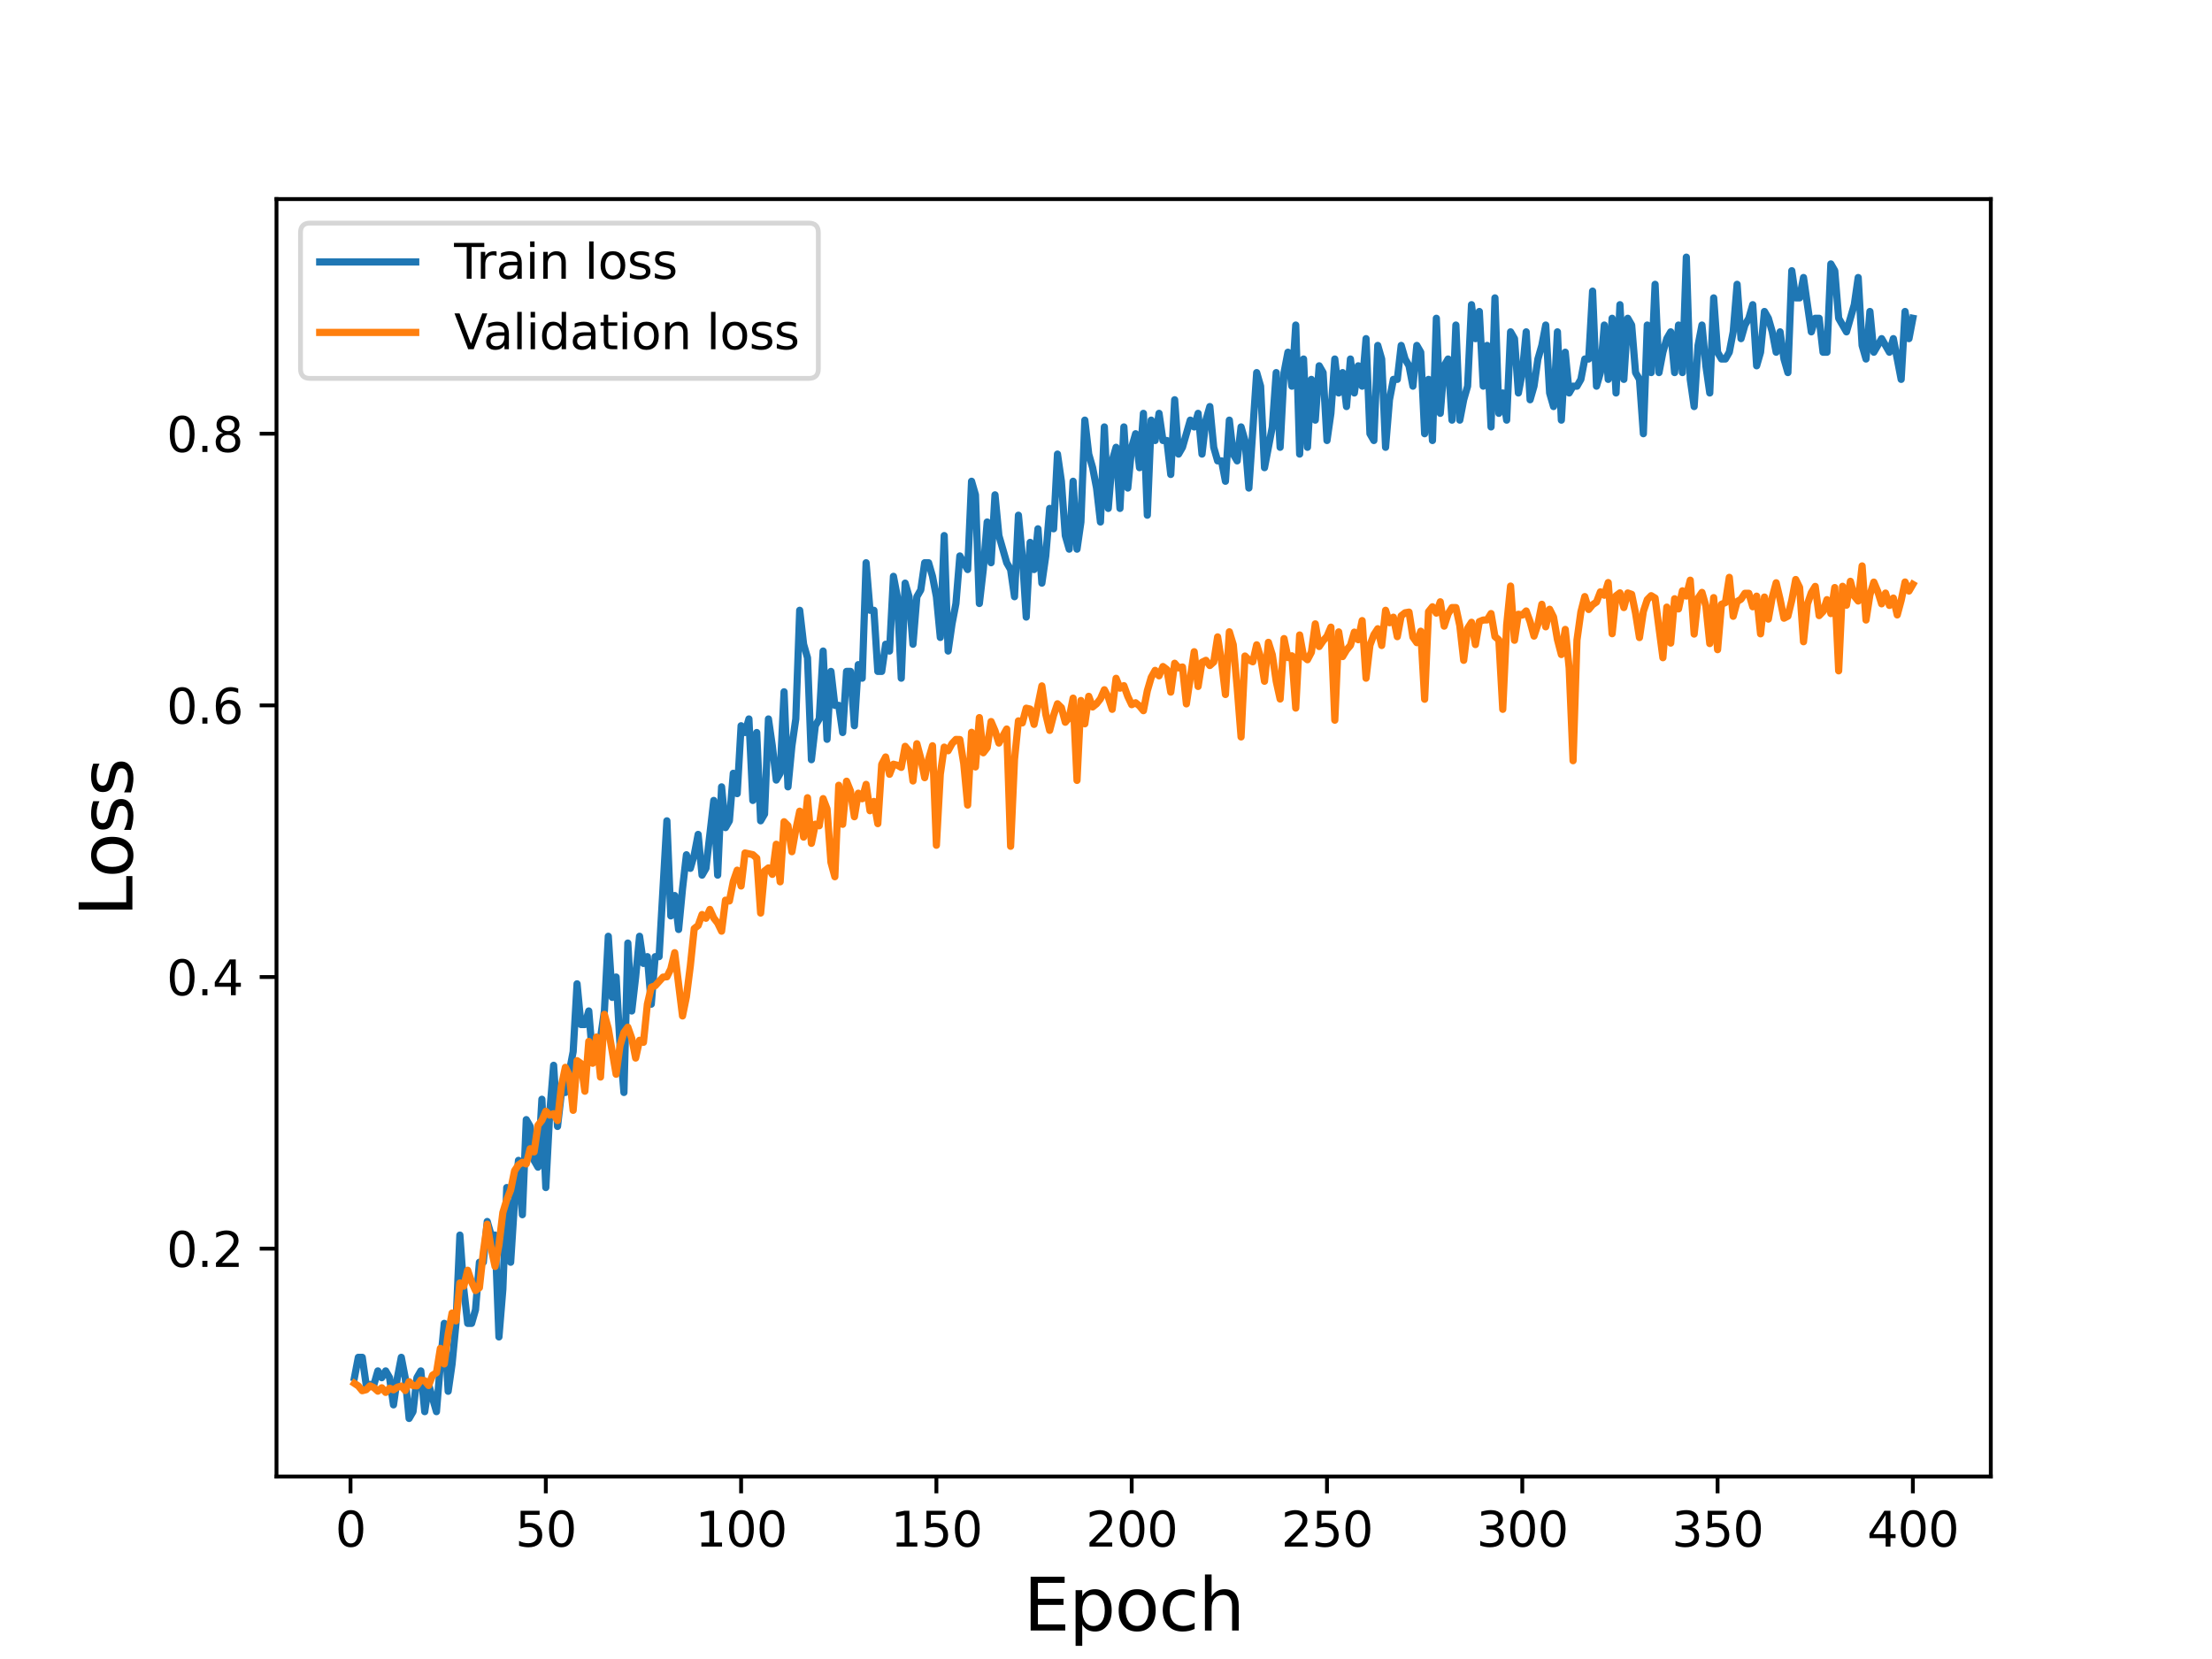 <?xml version="1.0" encoding="utf-8" standalone="no"?>
<!DOCTYPE svg PUBLIC "-//W3C//DTD SVG 1.1//EN"
  "http://www.w3.org/Graphics/SVG/1.1/DTD/svg11.dtd">
<svg height="345.6pt" version="1.1" viewBox="0 0 460.8 345.6" width="460.8pt" xmlns="http://www.w3.org/2000/svg" xmlns:xlink="http://www.w3.org/1999/xlink">
 <defs>
  <style type="text/css">*{stroke-linecap:butt;stroke-linejoin:round;}</style>
 </defs>
 <g id="figure_1">
  <g id="patch_1">
   <path d="M 0 345.6 
L 460.8 345.6 
L 460.8 0 
L 0 0 
z
" style="fill:#ffffff;"/>
  </g>
  <g id="axes_1">
   <g id="patch_2">
    <path d="M 57.6 307.584 
L 414.72 307.584 
L 414.72 41.472 
L 57.6 41.472 
z
" style="fill:#ffffff;"/>
   </g>
   <g id="matplotlib.axis_1">
    <g id="xtick_1">
     <g id="line2d_1">
      <defs>
       <path d="M 0 0 
L 0 3.5 
" id="m1cab7c8d1a" style="stroke:#000000;stroke-width:0.8;"/>
      </defs>
      <g>
       <use style="stroke:#000000;stroke-width:0.8;" x="73.019" xlink:href="#m1cab7c8d1a" y="307.584"/>
      </g>
     </g>
     <g id="text_1">
      <!-- 0 -->
      <g transform="translate(69.838 322.182)scale(0.1 -0.1)">
       <defs>
        <path d="M 2034 4250 
Q 1547 4250 1301 3770 
Q 1056 3291 1056 2328 
Q 1056 1369 1301 889 
Q 1547 409 2034 409 
Q 2525 409 2770 889 
Q 3016 1369 3016 2328 
Q 3016 3291 2770 3770 
Q 2525 4250 2034 4250 
z
M 2034 4750 
Q 2819 4750 3233 4129 
Q 3647 3509 3647 2328 
Q 3647 1150 3233 529 
Q 2819 -91 2034 -91 
Q 1250 -91 836 529 
Q 422 1150 422 2328 
Q 422 3509 836 4129 
Q 1250 4750 2034 4750 
z
" id="DejaVuSans-30" transform="scale(0.016)"/>
       </defs>
       <use xlink:href="#DejaVuSans-30"/>
      </g>
     </g>
    </g>
    <g id="xtick_2">
     <g id="line2d_2">
      <g>
       <use style="stroke:#000000;stroke-width:0.8;" x="113.703" xlink:href="#m1cab7c8d1a" y="307.584"/>
      </g>
     </g>
     <g id="text_2">
      <!-- 50 -->
      <g transform="translate(107.34 322.182)scale(0.1 -0.1)">
       <defs>
        <path d="M 691 4666 
L 3169 4666 
L 3169 4134 
L 1269 4134 
L 1269 2991 
Q 1406 3038 1543 3061 
Q 1681 3084 1819 3084 
Q 2600 3084 3056 2656 
Q 3513 2228 3513 1497 
Q 3513 744 3044 326 
Q 2575 -91 1722 -91 
Q 1428 -91 1123 -41 
Q 819 9 494 109 
L 494 744 
Q 775 591 1075 516 
Q 1375 441 1709 441 
Q 2250 441 2565 725 
Q 2881 1009 2881 1497 
Q 2881 1984 2565 2268 
Q 2250 2553 1709 2553 
Q 1456 2553 1204 2497 
Q 953 2441 691 2322 
L 691 4666 
z
" id="DejaVuSans-35" transform="scale(0.016)"/>
       </defs>
       <use xlink:href="#DejaVuSans-35"/>
       <use x="63.623" xlink:href="#DejaVuSans-30"/>
      </g>
     </g>
    </g>
    <g id="xtick_3">
     <g id="line2d_3">
      <g>
       <use style="stroke:#000000;stroke-width:0.8;" x="154.386" xlink:href="#m1cab7c8d1a" y="307.584"/>
      </g>
     </g>
     <g id="text_3">
      <!-- 100 -->
      <g transform="translate(144.842 322.182)scale(0.1 -0.1)">
       <defs>
        <path d="M 794 531 
L 1825 531 
L 1825 4091 
L 703 3866 
L 703 4441 
L 1819 4666 
L 2450 4666 
L 2450 531 
L 3481 531 
L 3481 0 
L 794 0 
L 794 531 
z
" id="DejaVuSans-31" transform="scale(0.016)"/>
       </defs>
       <use xlink:href="#DejaVuSans-31"/>
       <use x="63.623" xlink:href="#DejaVuSans-30"/>
       <use x="127.246" xlink:href="#DejaVuSans-30"/>
      </g>
     </g>
    </g>
    <g id="xtick_4">
     <g id="line2d_4">
      <g>
       <use style="stroke:#000000;stroke-width:0.8;" x="195.07" xlink:href="#m1cab7c8d1a" y="307.584"/>
      </g>
     </g>
     <g id="text_4">
      <!-- 150 -->
      <g transform="translate(185.526 322.182)scale(0.1 -0.1)">
       <use xlink:href="#DejaVuSans-31"/>
       <use x="63.623" xlink:href="#DejaVuSans-35"/>
       <use x="127.246" xlink:href="#DejaVuSans-30"/>
      </g>
     </g>
    </g>
    <g id="xtick_5">
     <g id="line2d_5">
      <g>
       <use style="stroke:#000000;stroke-width:0.8;" x="235.753" xlink:href="#m1cab7c8d1a" y="307.584"/>
      </g>
     </g>
     <g id="text_5">
      <!-- 200 -->
      <g transform="translate(226.209 322.182)scale(0.1 -0.1)">
       <defs>
        <path d="M 1228 531 
L 3431 531 
L 3431 0 
L 469 0 
L 469 531 
Q 828 903 1448 1529 
Q 2069 2156 2228 2338 
Q 2531 2678 2651 2914 
Q 2772 3150 2772 3378 
Q 2772 3750 2511 3984 
Q 2250 4219 1831 4219 
Q 1534 4219 1204 4116 
Q 875 4013 500 3803 
L 500 4441 
Q 881 4594 1212 4672 
Q 1544 4750 1819 4750 
Q 2544 4750 2975 4387 
Q 3406 4025 3406 3419 
Q 3406 3131 3298 2873 
Q 3191 2616 2906 2266 
Q 2828 2175 2409 1742 
Q 1991 1309 1228 531 
z
" id="DejaVuSans-32" transform="scale(0.016)"/>
       </defs>
       <use xlink:href="#DejaVuSans-32"/>
       <use x="63.623" xlink:href="#DejaVuSans-30"/>
       <use x="127.246" xlink:href="#DejaVuSans-30"/>
      </g>
     </g>
    </g>
    <g id="xtick_6">
     <g id="line2d_6">
      <g>
       <use style="stroke:#000000;stroke-width:0.8;" x="276.437" xlink:href="#m1cab7c8d1a" y="307.584"/>
      </g>
     </g>
     <g id="text_6">
      <!-- 250 -->
      <g transform="translate(266.893 322.182)scale(0.1 -0.1)">
       <use xlink:href="#DejaVuSans-32"/>
       <use x="63.623" xlink:href="#DejaVuSans-35"/>
       <use x="127.246" xlink:href="#DejaVuSans-30"/>
      </g>
     </g>
    </g>
    <g id="xtick_7">
     <g id="line2d_7">
      <g>
       <use style="stroke:#000000;stroke-width:0.8;" x="317.12" xlink:href="#m1cab7c8d1a" y="307.584"/>
      </g>
     </g>
     <g id="text_7">
      <!-- 300 -->
      <g transform="translate(307.576 322.182)scale(0.1 -0.1)">
       <defs>
        <path d="M 2597 2516 
Q 3050 2419 3304 2112 
Q 3559 1806 3559 1356 
Q 3559 666 3084 287 
Q 2609 -91 1734 -91 
Q 1441 -91 1130 -33 
Q 819 25 488 141 
L 488 750 
Q 750 597 1062 519 
Q 1375 441 1716 441 
Q 2309 441 2620 675 
Q 2931 909 2931 1356 
Q 2931 1769 2642 2001 
Q 2353 2234 1838 2234 
L 1294 2234 
L 1294 2753 
L 1863 2753 
Q 2328 2753 2575 2939 
Q 2822 3125 2822 3475 
Q 2822 3834 2567 4026 
Q 2313 4219 1838 4219 
Q 1578 4219 1281 4162 
Q 984 4106 628 3988 
L 628 4550 
Q 988 4650 1302 4700 
Q 1616 4750 1894 4750 
Q 2613 4750 3031 4423 
Q 3450 4097 3450 3541 
Q 3450 3153 3228 2886 
Q 3006 2619 2597 2516 
z
" id="DejaVuSans-33" transform="scale(0.016)"/>
       </defs>
       <use xlink:href="#DejaVuSans-33"/>
       <use x="63.623" xlink:href="#DejaVuSans-30"/>
       <use x="127.246" xlink:href="#DejaVuSans-30"/>
      </g>
     </g>
    </g>
    <g id="xtick_8">
     <g id="line2d_8">
      <g>
       <use style="stroke:#000000;stroke-width:0.8;" x="357.804" xlink:href="#m1cab7c8d1a" y="307.584"/>
      </g>
     </g>
     <g id="text_8">
      <!-- 350 -->
      <g transform="translate(348.26 322.182)scale(0.1 -0.1)">
       <use xlink:href="#DejaVuSans-33"/>
       <use x="63.623" xlink:href="#DejaVuSans-35"/>
       <use x="127.246" xlink:href="#DejaVuSans-30"/>
      </g>
     </g>
    </g>
    <g id="xtick_9">
     <g id="line2d_9">
      <g>
       <use style="stroke:#000000;stroke-width:0.8;" x="398.487" xlink:href="#m1cab7c8d1a" y="307.584"/>
      </g>
     </g>
     <g id="text_9">
      <!-- 400 -->
      <g transform="translate(388.944 322.182)scale(0.1 -0.1)">
       <defs>
        <path d="M 2419 4116 
L 825 1625 
L 2419 1625 
L 2419 4116 
z
M 2253 4666 
L 3047 4666 
L 3047 1625 
L 3713 1625 
L 3713 1100 
L 3047 1100 
L 3047 0 
L 2419 0 
L 2419 1100 
L 313 1100 
L 313 1709 
L 2253 4666 
z
" id="DejaVuSans-34" transform="scale(0.016)"/>
       </defs>
       <use xlink:href="#DejaVuSans-34"/>
       <use x="63.623" xlink:href="#DejaVuSans-30"/>
       <use x="127.246" xlink:href="#DejaVuSans-30"/>
      </g>
     </g>
    </g>
    <g id="text_10">
     <!-- Epoch -->
     <g transform="translate(213.194 339.66)scale(0.15 -0.15)">
      <defs>
       <path d="M 628 4666 
L 3578 4666 
L 3578 4134 
L 1259 4134 
L 1259 2753 
L 3481 2753 
L 3481 2222 
L 1259 2222 
L 1259 531 
L 3634 531 
L 3634 0 
L 628 0 
L 628 4666 
z
" id="DejaVuSans-45" transform="scale(0.016)"/>
       <path d="M 1159 525 
L 1159 -1331 
L 581 -1331 
L 581 3500 
L 1159 3500 
L 1159 2969 
Q 1341 3281 1617 3432 
Q 1894 3584 2278 3584 
Q 2916 3584 3314 3078 
Q 3713 2572 3713 1747 
Q 3713 922 3314 415 
Q 2916 -91 2278 -91 
Q 1894 -91 1617 61 
Q 1341 213 1159 525 
z
M 3116 1747 
Q 3116 2381 2855 2742 
Q 2594 3103 2138 3103 
Q 1681 3103 1420 2742 
Q 1159 2381 1159 1747 
Q 1159 1113 1420 752 
Q 1681 391 2138 391 
Q 2594 391 2855 752 
Q 3116 1113 3116 1747 
z
" id="DejaVuSans-70" transform="scale(0.016)"/>
       <path d="M 1959 3097 
Q 1497 3097 1228 2736 
Q 959 2375 959 1747 
Q 959 1119 1226 758 
Q 1494 397 1959 397 
Q 2419 397 2687 759 
Q 2956 1122 2956 1747 
Q 2956 2369 2687 2733 
Q 2419 3097 1959 3097 
z
M 1959 3584 
Q 2709 3584 3137 3096 
Q 3566 2609 3566 1747 
Q 3566 888 3137 398 
Q 2709 -91 1959 -91 
Q 1206 -91 779 398 
Q 353 888 353 1747 
Q 353 2609 779 3096 
Q 1206 3584 1959 3584 
z
" id="DejaVuSans-6f" transform="scale(0.016)"/>
       <path d="M 3122 3366 
L 3122 2828 
Q 2878 2963 2633 3030 
Q 2388 3097 2138 3097 
Q 1578 3097 1268 2742 
Q 959 2388 959 1747 
Q 959 1106 1268 751 
Q 1578 397 2138 397 
Q 2388 397 2633 464 
Q 2878 531 3122 666 
L 3122 134 
Q 2881 22 2623 -34 
Q 2366 -91 2075 -91 
Q 1284 -91 818 406 
Q 353 903 353 1747 
Q 353 2603 823 3093 
Q 1294 3584 2113 3584 
Q 2378 3584 2631 3529 
Q 2884 3475 3122 3366 
z
" id="DejaVuSans-63" transform="scale(0.016)"/>
       <path d="M 3513 2113 
L 3513 0 
L 2938 0 
L 2938 2094 
Q 2938 2591 2744 2837 
Q 2550 3084 2163 3084 
Q 1697 3084 1428 2787 
Q 1159 2491 1159 1978 
L 1159 0 
L 581 0 
L 581 4863 
L 1159 4863 
L 1159 2956 
Q 1366 3272 1645 3428 
Q 1925 3584 2291 3584 
Q 2894 3584 3203 3211 
Q 3513 2838 3513 2113 
z
" id="DejaVuSans-68" transform="scale(0.016)"/>
      </defs>
      <use xlink:href="#DejaVuSans-45"/>
      <use x="63.184" xlink:href="#DejaVuSans-70"/>
      <use x="126.66" xlink:href="#DejaVuSans-6f"/>
      <use x="187.842" xlink:href="#DejaVuSans-63"/>
      <use x="242.822" xlink:href="#DejaVuSans-68"/>
     </g>
    </g>
   </g>
   <g id="matplotlib.axis_2">
    <g id="ytick_1">
     <g id="line2d_10">
      <defs>
       <path d="M 0 0 
L -3.5 0 
" id="m135b8262a8" style="stroke:#000000;stroke-width:0.8;"/>
      </defs>
      <g>
       <use style="stroke:#000000;stroke-width:0.8;" x="57.6" xlink:href="#m135b8262a8" y="260.12"/>
      </g>
     </g>
     <g id="text_11">
      <!-- 0.2 -->
      <g transform="translate(34.697 263.919)scale(0.1 -0.1)">
       <defs>
        <path d="M 684 794 
L 1344 794 
L 1344 0 
L 684 0 
L 684 794 
z
" id="DejaVuSans-2e" transform="scale(0.016)"/>
       </defs>
       <use xlink:href="#DejaVuSans-30"/>
       <use x="63.623" xlink:href="#DejaVuSans-2e"/>
       <use x="95.41" xlink:href="#DejaVuSans-32"/>
      </g>
     </g>
    </g>
    <g id="ytick_2">
     <g id="line2d_11">
      <g>
       <use style="stroke:#000000;stroke-width:0.8;" x="57.6" xlink:href="#m135b8262a8" y="203.53"/>
      </g>
     </g>
     <g id="text_12">
      <!-- 0.4 -->
      <g transform="translate(34.697 207.329)scale(0.1 -0.1)">
       <use xlink:href="#DejaVuSans-30"/>
       <use x="63.623" xlink:href="#DejaVuSans-2e"/>
       <use x="95.41" xlink:href="#DejaVuSans-34"/>
      </g>
     </g>
    </g>
    <g id="ytick_3">
     <g id="line2d_12">
      <g>
       <use style="stroke:#000000;stroke-width:0.8;" x="57.6" xlink:href="#m135b8262a8" y="146.941"/>
      </g>
     </g>
     <g id="text_13">
      <!-- 0.6 -->
      <g transform="translate(34.697 150.74)scale(0.1 -0.1)">
       <defs>
        <path d="M 2113 2584 
Q 1688 2584 1439 2293 
Q 1191 2003 1191 1497 
Q 1191 994 1439 701 
Q 1688 409 2113 409 
Q 2538 409 2786 701 
Q 3034 994 3034 1497 
Q 3034 2003 2786 2293 
Q 2538 2584 2113 2584 
z
M 3366 4563 
L 3366 3988 
Q 3128 4100 2886 4159 
Q 2644 4219 2406 4219 
Q 1781 4219 1451 3797 
Q 1122 3375 1075 2522 
Q 1259 2794 1537 2939 
Q 1816 3084 2150 3084 
Q 2853 3084 3261 2657 
Q 3669 2231 3669 1497 
Q 3669 778 3244 343 
Q 2819 -91 2113 -91 
Q 1303 -91 875 529 
Q 447 1150 447 2328 
Q 447 3434 972 4092 
Q 1497 4750 2381 4750 
Q 2619 4750 2861 4703 
Q 3103 4656 3366 4563 
z
" id="DejaVuSans-36" transform="scale(0.016)"/>
       </defs>
       <use xlink:href="#DejaVuSans-30"/>
       <use x="63.623" xlink:href="#DejaVuSans-2e"/>
       <use x="95.41" xlink:href="#DejaVuSans-36"/>
      </g>
     </g>
    </g>
    <g id="ytick_4">
     <g id="line2d_13">
      <g>
       <use style="stroke:#000000;stroke-width:0.8;" x="57.6" xlink:href="#m135b8262a8" y="90.351"/>
      </g>
     </g>
     <g id="text_14">
      <!-- 0.8 -->
      <g transform="translate(34.697 94.15)scale(0.1 -0.1)">
       <defs>
        <path d="M 2034 2216 
Q 1584 2216 1326 1975 
Q 1069 1734 1069 1313 
Q 1069 891 1326 650 
Q 1584 409 2034 409 
Q 2484 409 2743 651 
Q 3003 894 3003 1313 
Q 3003 1734 2745 1975 
Q 2488 2216 2034 2216 
z
M 1403 2484 
Q 997 2584 770 2862 
Q 544 3141 544 3541 
Q 544 4100 942 4425 
Q 1341 4750 2034 4750 
Q 2731 4750 3128 4425 
Q 3525 4100 3525 3541 
Q 3525 3141 3298 2862 
Q 3072 2584 2669 2484 
Q 3125 2378 3379 2068 
Q 3634 1759 3634 1313 
Q 3634 634 3220 271 
Q 2806 -91 2034 -91 
Q 1263 -91 848 271 
Q 434 634 434 1313 
Q 434 1759 690 2068 
Q 947 2378 1403 2484 
z
M 1172 3481 
Q 1172 3119 1398 2916 
Q 1625 2713 2034 2713 
Q 2441 2713 2670 2916 
Q 2900 3119 2900 3481 
Q 2900 3844 2670 4047 
Q 2441 4250 2034 4250 
Q 1625 4250 1398 4047 
Q 1172 3844 1172 3481 
z
" id="DejaVuSans-38" transform="scale(0.016)"/>
       </defs>
       <use xlink:href="#DejaVuSans-30"/>
       <use x="63.623" xlink:href="#DejaVuSans-2e"/>
       <use x="95.41" xlink:href="#DejaVuSans-38"/>
      </g>
     </g>
    </g>
    <g id="text_15">
     <!-- Loss -->
     <g transform="translate(27.577 190.979)rotate(-90)scale(0.15 -0.15)">
      <defs>
       <path d="M 628 4666 
L 1259 4666 
L 1259 531 
L 3531 531 
L 3531 0 
L 628 0 
L 628 4666 
z
" id="DejaVuSans-4c" transform="scale(0.016)"/>
       <path d="M 2834 3397 
L 2834 2853 
Q 2591 2978 2328 3040 
Q 2066 3103 1784 3103 
Q 1356 3103 1142 2972 
Q 928 2841 928 2578 
Q 928 2378 1081 2264 
Q 1234 2150 1697 2047 
L 1894 2003 
Q 2506 1872 2764 1633 
Q 3022 1394 3022 966 
Q 3022 478 2636 193 
Q 2250 -91 1575 -91 
Q 1294 -91 989 -36 
Q 684 19 347 128 
L 347 722 
Q 666 556 975 473 
Q 1284 391 1588 391 
Q 1994 391 2212 530 
Q 2431 669 2431 922 
Q 2431 1156 2273 1281 
Q 2116 1406 1581 1522 
L 1381 1569 
Q 847 1681 609 1914 
Q 372 2147 372 2553 
Q 372 3047 722 3315 
Q 1072 3584 1716 3584 
Q 2034 3584 2315 3537 
Q 2597 3491 2834 3397 
z
" id="DejaVuSans-73" transform="scale(0.016)"/>
      </defs>
      <use xlink:href="#DejaVuSans-4c"/>
      <use x="53.963" xlink:href="#DejaVuSans-6f"/>
      <use x="115.145" xlink:href="#DejaVuSans-73"/>
      <use x="167.244" xlink:href="#DejaVuSans-73"/>
     </g>
    </g>
   </g>
   <g id="line2d_14">
    <path clip-path="url(#p1624a0960a)" d="M 73.833 287 
L 74.646 282.755 
L 75.46 282.755 
L 76.274 288.414 
L 77.901 288.414 
L 78.715 285.585 
L 79.528 287 
L 80.342 285.585 
L 81.156 287 
L 81.969 292.659 
L 82.783 287 
L 83.597 282.755 
L 84.41 287 
L 85.224 295.488 
L 86.038 294.073 
L 86.851 287 
L 87.665 285.585 
L 88.479 294.073 
L 89.292 288.414 
L 90.92 294.073 
L 91.733 284.17 
L 92.547 275.682 
L 93.361 289.829 
L 94.174 284.17 
L 94.988 275.682 
L 95.802 257.29 
L 96.616 268.608 
L 97.429 275.682 
L 98.243 275.682 
L 99.057 272.852 
L 99.87 262.949 
L 100.684 262.949 
L 101.498 254.461 
L 102.311 257.29 
L 103.125 257.29 
L 103.939 278.511 
L 104.752 268.608 
L 105.566 247.387 
L 106.38 262.949 
L 107.193 250.216 
L 108.007 241.728 
L 108.821 253.046 
L 109.634 233.24 
L 110.448 234.654 
L 111.262 241.728 
L 112.075 243.143 
L 112.889 228.995 
L 113.703 247.387 
L 114.516 231.825 
L 115.33 221.922 
L 116.144 234.654 
L 116.957 227.581 
L 117.771 227.581 
L 119.398 219.092 
L 120.212 204.945 
L 121.026 213.433 
L 121.839 213.433 
L 122.653 210.604 
L 123.467 220.507 
L 124.28 217.677 
L 125.094 216.263 
L 125.908 210.604 
L 126.721 195.042 
L 127.535 207.774 
L 128.349 203.53 
L 129.162 217.677 
L 129.976 227.581 
L 130.79 196.456 
L 131.603 210.604 
L 132.417 203.53 
L 133.231 195.042 
L 134.044 200.701 
L 134.858 199.286 
L 135.672 209.189 
L 136.485 199.286 
L 137.299 199.286 
L 138.926 170.991 
L 139.74 190.797 
L 140.554 186.553 
L 141.367 193.627 
L 142.181 185.139 
L 142.995 178.065 
L 143.808 180.894 
L 144.622 178.065 
L 145.436 173.821 
L 146.249 182.309 
L 147.063 180.894 
L 148.69 166.747 
L 149.504 182.309 
L 150.318 163.917 
L 151.131 172.406 
L 151.945 170.991 
L 152.759 161.088 
L 153.572 165.332 
L 154.386 151.185 
L 155.2 152.6 
L 156.013 149.77 
L 156.827 166.747 
L 157.641 152.6 
L 158.454 170.991 
L 159.268 169.576 
L 160.082 149.77 
L 160.895 155.429 
L 161.709 162.503 
L 162.523 161.088 
L 163.336 144.111 
L 164.15 163.917 
L 164.964 155.429 
L 165.777 149.77 
L 166.591 127.134 
L 167.405 134.208 
L 168.219 137.037 
L 169.032 158.259 
L 169.846 151.185 
L 170.66 149.77 
L 171.473 135.623 
L 172.287 154.014 
L 173.101 139.867 
L 173.914 146.941 
L 174.728 146.941 
L 175.542 152.6 
L 176.355 139.867 
L 177.169 139.867 
L 177.983 151.185 
L 178.796 138.452 
L 179.61 141.282 
L 180.424 117.231 
L 181.237 127.134 
L 182.051 127.134 
L 182.865 139.867 
L 183.678 139.867 
L 184.492 134.208 
L 185.306 135.623 
L 186.119 120.061 
L 186.933 124.305 
L 187.747 141.282 
L 188.56 121.475 
L 189.374 124.305 
L 190.188 134.208 
L 191.001 124.305 
L 191.815 122.89 
L 192.629 117.231 
L 193.442 117.231 
L 194.256 120.061 
L 195.07 124.305 
L 195.883 132.793 
L 196.697 111.572 
L 197.511 135.623 
L 198.324 129.964 
L 199.138 125.72 
L 199.952 115.816 
L 201.579 118.646 
L 202.393 100.254 
L 203.206 103.084 
L 204.02 125.72 
L 204.834 118.646 
L 205.647 108.743 
L 206.461 117.231 
L 207.275 103.084 
L 208.088 111.572 
L 209.716 117.231 
L 210.529 118.646 
L 211.343 124.305 
L 212.157 107.328 
L 212.97 115.816 
L 213.784 128.549 
L 214.598 112.987 
L 215.411 118.646 
L 216.225 110.157 
L 217.039 121.475 
L 217.852 115.816 
L 218.666 105.913 
L 219.48 110.157 
L 220.293 94.595 
L 221.107 100.254 
L 221.921 111.572 
L 222.734 114.402 
L 223.548 100.254 
L 224.362 114.402 
L 225.175 108.743 
L 225.989 87.522 
L 226.803 94.595 
L 227.616 97.425 
L 228.43 101.669 
L 229.244 108.743 
L 230.057 88.936 
L 230.871 105.913 
L 231.685 96.01 
L 232.498 93.181 
L 233.312 105.913 
L 234.126 88.936 
L 234.939 101.669 
L 235.753 93.181 
L 236.567 90.351 
L 237.381 97.425 
L 238.194 86.107 
L 239.008 107.328 
L 239.822 87.522 
L 240.635 91.766 
L 241.449 86.107 
L 242.263 91.766 
L 243.076 91.766 
L 243.89 98.84 
L 244.704 83.277 
L 245.517 94.595 
L 246.331 93.181 
L 247.958 87.522 
L 248.772 88.936 
L 249.586 86.107 
L 250.399 94.595 
L 251.213 87.522 
L 252.027 84.692 
L 252.84 93.181 
L 253.654 96.01 
L 254.468 96.01 
L 255.281 100.254 
L 256.095 87.522 
L 256.909 94.595 
L 257.722 96.01 
L 258.536 88.936 
L 259.35 91.766 
L 260.163 101.669 
L 261.791 77.619 
L 262.604 80.448 
L 263.418 97.425 
L 265.045 88.936 
L 265.859 77.619 
L 266.673 93.181 
L 267.486 77.619 
L 268.3 73.374 
L 269.114 80.448 
L 269.927 67.715 
L 270.741 94.595 
L 271.555 74.789 
L 272.368 93.181 
L 273.182 79.033 
L 273.996 87.522 
L 274.809 76.204 
L 275.623 77.619 
L 276.437 91.766 
L 277.25 86.107 
L 278.064 74.789 
L 278.878 81.863 
L 279.691 77.619 
L 280.505 84.692 
L 281.319 74.789 
L 282.132 81.863 
L 282.946 76.204 
L 283.76 80.448 
L 284.573 70.545 
L 285.387 90.351 
L 286.201 91.766 
L 287.014 71.96 
L 287.828 74.789 
L 288.642 93.181 
L 289.455 83.277 
L 290.269 79.033 
L 291.083 79.033 
L 291.896 71.96 
L 292.71 74.789 
L 293.524 76.204 
L 294.337 80.448 
L 295.151 71.96 
L 295.965 73.374 
L 296.778 90.351 
L 297.592 79.033 
L 298.406 91.766 
L 299.219 66.301 
L 300.033 86.107 
L 300.847 76.204 
L 301.66 74.789 
L 302.474 87.522 
L 303.288 67.715 
L 304.101 87.522 
L 304.915 83.277 
L 305.729 80.448 
L 306.543 63.471 
L 307.356 70.545 
L 308.17 64.886 
L 308.984 80.448 
L 309.797 71.96 
L 310.611 88.936 
L 311.425 62.056 
L 312.238 86.107 
L 313.052 81.863 
L 313.866 87.522 
L 314.679 69.13 
L 315.493 70.545 
L 316.307 81.863 
L 317.12 77.619 
L 317.934 69.13 
L 318.748 83.277 
L 319.561 80.448 
L 320.375 74.789 
L 321.189 71.96 
L 322.002 67.715 
L 322.816 81.863 
L 323.63 84.692 
L 324.443 69.13 
L 325.257 87.522 
L 326.071 73.374 
L 326.884 81.863 
L 327.698 80.448 
L 328.512 80.448 
L 329.325 79.033 
L 330.139 74.789 
L 330.953 74.789 
L 331.766 60.642 
L 332.58 80.448 
L 333.394 77.619 
L 334.207 67.715 
L 335.021 79.033 
L 335.835 66.301 
L 336.648 81.863 
L 337.462 63.471 
L 338.276 79.033 
L 339.089 66.301 
L 339.903 67.715 
L 340.717 77.619 
L 341.53 79.033 
L 342.344 90.351 
L 343.158 67.715 
L 343.971 77.619 
L 344.785 59.227 
L 345.599 77.619 
L 346.412 73.374 
L 347.226 70.545 
L 348.04 69.13 
L 348.853 77.619 
L 349.667 67.715 
L 350.481 77.619 
L 351.294 53.568 
L 352.108 79.033 
L 352.922 84.692 
L 353.735 71.96 
L 354.549 67.715 
L 355.363 76.204 
L 356.176 81.863 
L 356.99 62.056 
L 357.804 73.374 
L 358.617 74.789 
L 359.431 74.789 
L 360.245 73.374 
L 361.058 69.13 
L 361.872 59.227 
L 362.686 70.545 
L 363.499 67.715 
L 364.313 66.301 
L 365.127 63.471 
L 365.94 76.204 
L 366.754 73.374 
L 367.568 64.886 
L 368.381 66.301 
L 369.195 69.13 
L 370.009 73.374 
L 370.822 69.13 
L 371.636 74.789 
L 372.45 77.619 
L 373.263 56.397 
L 374.077 62.056 
L 374.891 62.056 
L 375.704 57.812 
L 377.332 69.13 
L 378.146 66.301 
L 378.959 66.301 
L 379.773 73.374 
L 380.587 73.374 
L 381.4 54.983 
L 382.214 56.397 
L 383.028 66.301 
L 384.655 69.13 
L 386.282 63.471 
L 387.096 57.812 
L 387.91 71.96 
L 388.723 74.789 
L 389.537 64.886 
L 390.351 73.374 
L 391.978 70.545 
L 393.605 73.374 
L 394.419 70.545 
L 396.046 79.033 
L 396.86 64.886 
L 397.674 70.545 
L 398.487 66.301 
L 398.487 66.301 
" style="fill:none;stroke:#1f77b4;stroke-linecap:square;stroke-width:1.5;"/>
   </g>
   <g id="line2d_15">
    <path clip-path="url(#p1624a0960a)" d="M 73.833 288.179 
L 74.646 288.721 
L 75.46 289.711 
L 76.274 289.499 
L 77.087 288.697 
L 77.901 289.075 
L 78.715 289.805 
L 79.528 289.098 
L 80.342 290.065 
L 81.156 289.192 
L 81.969 289.523 
L 82.783 288.98 
L 83.597 288.744 
L 84.41 289.664 
L 85.224 287.825 
L 86.038 288.65 
L 86.851 288.697 
L 87.665 287.495 
L 88.479 287.636 
L 89.292 288.627 
L 90.106 286.481 
L 90.92 285.962 
L 91.733 280.893 
L 92.547 284.123 
L 93.361 277.922 
L 94.174 273.536 
L 94.988 275.163 
L 95.802 267.264 
L 96.616 267.924 
L 97.429 264.623 
L 98.243 267.052 
L 99.057 268.844 
L 99.87 268.254 
L 100.684 260.827 
L 101.498 255.027 
L 102.311 260.002 
L 103.125 263.821 
L 103.939 259.341 
L 104.752 252.598 
L 105.566 249.933 
L 106.38 247.906 
L 107.193 243.897 
L 108.007 242.671 
L 108.821 242.129 
L 109.634 242.459 
L 110.448 239.299 
L 111.262 239.96 
L 112.075 234.419 
L 112.889 233.381 
L 113.703 231.495 
L 114.516 232.296 
L 115.33 232.013 
L 116.144 233.428 
L 116.957 226.213 
L 117.771 222.346 
L 118.585 223.926 
L 119.398 231.306 
L 120.212 220.955 
L 121.026 221.544 
L 121.839 227.321 
L 122.653 216.947 
L 123.467 221.497 
L 124.28 216.027 
L 125.094 224.374 
L 125.908 211.311 
L 126.721 214.282 
L 128.349 223.784 
L 129.162 217.819 
L 129.976 215.084 
L 130.79 213.976 
L 131.603 216.286 
L 132.417 220.413 
L 133.231 216.711 
L 134.044 217.135 
L 134.858 209.189 
L 135.672 205.652 
L 136.485 205.346 
L 138.113 203.554 
L 138.926 203.483 
L 139.74 201.832 
L 140.554 198.461 
L 142.181 211.641 
L 142.995 207.633 
L 143.808 201.219 
L 144.622 193.438 
L 145.436 192.802 
L 146.249 190.515 
L 147.063 191.293 
L 147.877 189.453 
L 148.69 191.245 
L 149.504 192.283 
L 150.318 193.981 
L 151.131 187.52 
L 151.945 187.685 
L 152.759 183.606 
L 153.572 181.272 
L 154.386 184.573 
L 155.2 177.688 
L 156.827 178.041 
L 157.641 178.772 
L 158.454 190.208 
L 159.268 181.437 
L 160.082 180.8 
L 160.895 182.144 
L 161.709 175.872 
L 162.523 183.7 
L 163.336 171.18 
L 164.15 172.005 
L 164.964 177.428 
L 165.777 172.854 
L 166.591 168.987 
L 167.405 174.387 
L 168.219 166.181 
L 169.032 175.683 
L 169.846 171.699 
L 170.66 172.029 
L 171.473 166.37 
L 172.287 168.515 
L 173.101 179.645 
L 173.914 182.639 
L 174.728 163.587 
L 175.542 171.722 
L 176.355 162.739 
L 177.169 164.766 
L 177.983 170.142 
L 178.796 165.238 
L 179.61 166.393 
L 180.424 163.399 
L 181.237 168.893 
L 182.051 166.959 
L 182.865 171.581 
L 183.678 159.225 
L 184.492 157.693 
L 185.306 161.3 
L 186.119 159.202 
L 186.933 159.414 
L 187.747 159.862 
L 188.56 155.476 
L 189.374 156.467 
L 190.188 162.691 
L 191.001 154.934 
L 191.815 157.976 
L 192.629 162.008 
L 193.442 158.141 
L 194.256 155.358 
L 195.07 176.084 
L 195.883 161.3 
L 196.697 155.641 
L 197.511 156.396 
L 198.324 154.91 
L 199.138 154.038 
L 199.952 154.061 
L 200.765 159.084 
L 201.579 167.714 
L 202.393 152.552 
L 203.206 159.768 
L 204.02 149.487 
L 204.834 156.82 
L 205.647 155.759 
L 206.461 150.312 
L 207.275 152.222 
L 208.088 154.792 
L 209.716 151.869 
L 210.529 176.296 
L 211.343 158.188 
L 212.157 150.171 
L 212.97 150.595 
L 213.784 147.53 
L 214.598 147.719 
L 215.411 150.902 
L 217.039 142.885 
L 217.852 148.78 
L 218.666 152.152 
L 219.48 149.016 
L 220.293 146.611 
L 221.107 147.412 
L 221.921 150.454 
L 222.734 149.534 
L 223.548 145.432 
L 224.362 162.573 
L 225.175 145.927 
L 225.989 150.784 
L 226.803 145.054 
L 227.616 147.271 
L 228.43 146.611 
L 229.244 145.573 
L 230.057 143.687 
L 230.871 145.243 
L 231.685 147.766 
L 232.498 141.305 
L 233.312 143.357 
L 234.126 142.838 
L 234.939 145.078 
L 235.753 146.799 
L 236.567 146.398 
L 237.381 147.059 
L 238.194 148.049 
L 239.008 143.899 
L 239.822 141.117 
L 240.635 139.655 
L 241.449 140.787 
L 242.263 138.853 
L 243.076 139.466 
L 243.89 144.182 
L 244.704 138.169 
L 245.517 139.136 
L 246.331 138.947 
L 247.145 146.634 
L 248.772 135.764 
L 249.586 143.003 
L 250.399 137.957 
L 251.213 137.556 
L 252.027 138.641 
L 252.84 137.91 
L 253.654 132.675 
L 254.468 137.768 
L 255.281 144.677 
L 256.095 131.614 
L 256.909 134.302 
L 257.722 143.192 
L 258.536 153.519 
L 259.35 136.66 
L 260.163 137.485 
L 260.977 137.863 
L 261.791 134.326 
L 262.604 136.92 
L 263.418 141.918 
L 264.232 133.807 
L 265.045 136.401 
L 265.859 141.942 
L 266.673 145.62 
L 267.486 133.029 
L 268.3 136.99 
L 269.114 136.613 
L 269.927 147.507 
L 270.741 132.275 
L 271.555 136.755 
L 272.368 137.438 
L 273.182 135.882 
L 273.996 129.964 
L 274.809 134.68 
L 275.623 133.501 
L 276.437 132.557 
L 277.25 130.648 
L 278.064 150.029 
L 278.878 131.638 
L 279.691 136.778 
L 280.505 135.411 
L 281.319 134.444 
L 282.132 131.685 
L 282.946 133.265 
L 283.76 129.28 
L 284.573 141.282 
L 285.387 134.397 
L 286.201 132.227 
L 287.014 130.978 
L 287.828 134.467 
L 288.642 127.134 
L 289.455 129.728 
L 290.269 128.573 
L 291.083 132.628 
L 291.896 128.29 
L 292.71 127.653 
L 293.524 127.512 
L 294.337 132.723 
L 295.151 133.878 
L 295.965 131.496 
L 296.778 145.667 
L 297.592 127.417 
L 298.406 126.403 
L 299.219 127.724 
L 300.033 125.366 
L 300.847 130.435 
L 301.66 127.889 
L 302.474 126.568 
L 303.288 126.568 
L 304.101 130.317 
L 304.915 137.556 
L 305.729 130.907 
L 306.543 129.634 
L 307.356 134.279 
L 308.17 129.492 
L 308.984 129.162 
L 309.797 129.139 
L 310.611 127.818 
L 311.425 132.605 
L 312.238 133.312 
L 313.052 147.766 
L 313.866 130.2 
L 314.679 122.088 
L 315.493 133.383 
L 316.307 127.96 
L 317.12 128.125 
L 317.934 127.276 
L 318.748 129.516 
L 319.561 132.51 
L 320.375 130.035 
L 321.189 125.885 
L 322.002 130.577 
L 322.816 126.922 
L 323.63 128.549 
L 324.443 133.241 
L 325.257 136.354 
L 326.071 131.119 
L 326.884 139.136 
L 327.698 158.471 
L 328.512 133.336 
L 329.325 127.488 
L 330.139 124.281 
L 330.953 126.969 
L 331.766 125.979 
L 332.58 125.413 
L 333.394 123.291 
L 334.207 123.998 
L 335.021 121.357 
L 335.835 132.015 
L 336.648 124.116 
L 337.462 123.503 
L 338.276 126.568 
L 339.089 123.527 
L 339.903 123.81 
L 340.717 127.747 
L 341.53 132.817 
L 342.344 127.37 
L 343.158 124.918 
L 343.971 124.093 
L 344.785 124.588 
L 346.412 137.014 
L 347.226 126.474 
L 348.04 133.972 
L 348.853 124.729 
L 349.667 126.851 
L 350.481 123.079 
L 351.294 124.163 
L 352.108 120.862 
L 352.922 132.086 
L 353.735 124.611 
L 354.549 123.409 
L 355.363 126.215 
L 356.176 134.067 
L 356.99 124.493 
L 357.804 135.34 
L 358.617 125.885 
L 359.431 125.531 
L 360.245 120.273 
L 361.058 128.384 
L 361.872 125.319 
L 362.686 124.824 
L 363.499 123.597 
L 364.313 123.597 
L 365.127 126.403 
L 365.94 124.187 
L 366.754 132.039 
L 367.568 124.376 
L 368.381 128.973 
L 369.195 124.399 
L 370.009 121.405 
L 370.822 124.824 
L 371.636 128.785 
L 372.45 128.36 
L 373.263 125.036 
L 374.077 120.721 
L 374.891 122.371 
L 375.704 133.689 
L 376.518 125.837 
L 377.332 123.48 
L 378.146 122.159 
L 378.959 128.243 
L 379.773 127.394 
L 380.587 124.918 
L 381.4 127.818 
L 382.214 122.395 
L 383.028 139.749 
L 383.841 122.136 
L 384.655 126.073 
L 385.469 121.098 
L 386.282 124.163 
L 387.096 125.201 
L 387.91 117.891 
L 388.723 129.162 
L 389.537 123.928 
L 390.351 121.263 
L 391.164 123.197 
L 391.978 125.79 
L 392.792 123.55 
L 393.605 126.12 
L 394.419 124.588 
L 395.233 128.101 
L 396.046 125.083 
L 396.86 121.24 
L 397.674 123.126 
L 398.487 121.735 
L 398.487 121.735 
" style="fill:none;stroke:#ff7f0e;stroke-linecap:square;stroke-width:1.5;"/>
   </g>
   <g id="patch_3">
    <path d="M 57.6 307.584 
L 57.6 41.472 
" style="fill:none;stroke:#000000;stroke-linecap:square;stroke-linejoin:miter;stroke-width:0.8;"/>
   </g>
   <g id="patch_4">
    <path d="M 414.72 307.584 
L 414.72 41.472 
" style="fill:none;stroke:#000000;stroke-linecap:square;stroke-linejoin:miter;stroke-width:0.8;"/>
   </g>
   <g id="patch_5">
    <path d="M 57.6 307.584 
L 414.72 307.584 
" style="fill:none;stroke:#000000;stroke-linecap:square;stroke-linejoin:miter;stroke-width:0.8;"/>
   </g>
   <g id="patch_6">
    <path d="M 57.6 41.472 
L 414.72 41.472 
" style="fill:none;stroke:#000000;stroke-linecap:square;stroke-linejoin:miter;stroke-width:0.8;"/>
   </g>
   <g id="legend_1">
    <g id="patch_7">
     <path d="M 64.6 78.828 
L 168.475 78.828 
Q 170.475 78.828 170.475 76.828 
L 170.475 48.472 
Q 170.475 46.472 168.475 46.472 
L 64.6 46.472 
Q 62.6 46.472 62.6 48.472 
L 62.6 76.828 
Q 62.6 78.828 64.6 78.828 
z
" style="fill:#ffffff;opacity:0.8;stroke:#cccccc;stroke-linejoin:miter;"/>
    </g>
    <g id="line2d_16">
     <path d="M 66.6 54.57 
L 86.6 54.57 
" style="fill:none;stroke:#1f77b4;stroke-linecap:square;stroke-width:1.5;"/>
    </g>
    <g id="line2d_17"/>
    <g id="text_16">
     <!-- Train loss -->
     <g transform="translate(94.6 58.07)scale(0.1 -0.1)">
      <defs>
       <path d="M -19 4666 
L 3928 4666 
L 3928 4134 
L 2272 4134 
L 2272 0 
L 1638 0 
L 1638 4134 
L -19 4134 
L -19 4666 
z
" id="DejaVuSans-54" transform="scale(0.016)"/>
       <path d="M 2631 2963 
Q 2534 3019 2420 3045 
Q 2306 3072 2169 3072 
Q 1681 3072 1420 2755 
Q 1159 2438 1159 1844 
L 1159 0 
L 581 0 
L 581 3500 
L 1159 3500 
L 1159 2956 
Q 1341 3275 1631 3429 
Q 1922 3584 2338 3584 
Q 2397 3584 2469 3576 
Q 2541 3569 2628 3553 
L 2631 2963 
z
" id="DejaVuSans-72" transform="scale(0.016)"/>
       <path d="M 2194 1759 
Q 1497 1759 1228 1600 
Q 959 1441 959 1056 
Q 959 750 1161 570 
Q 1363 391 1709 391 
Q 2188 391 2477 730 
Q 2766 1069 2766 1631 
L 2766 1759 
L 2194 1759 
z
M 3341 1997 
L 3341 0 
L 2766 0 
L 2766 531 
Q 2569 213 2275 61 
Q 1981 -91 1556 -91 
Q 1019 -91 701 211 
Q 384 513 384 1019 
Q 384 1609 779 1909 
Q 1175 2209 1959 2209 
L 2766 2209 
L 2766 2266 
Q 2766 2663 2505 2880 
Q 2244 3097 1772 3097 
Q 1472 3097 1187 3025 
Q 903 2953 641 2809 
L 641 3341 
Q 956 3463 1253 3523 
Q 1550 3584 1831 3584 
Q 2591 3584 2966 3190 
Q 3341 2797 3341 1997 
z
" id="DejaVuSans-61" transform="scale(0.016)"/>
       <path d="M 603 3500 
L 1178 3500 
L 1178 0 
L 603 0 
L 603 3500 
z
M 603 4863 
L 1178 4863 
L 1178 4134 
L 603 4134 
L 603 4863 
z
" id="DejaVuSans-69" transform="scale(0.016)"/>
       <path d="M 3513 2113 
L 3513 0 
L 2938 0 
L 2938 2094 
Q 2938 2591 2744 2837 
Q 2550 3084 2163 3084 
Q 1697 3084 1428 2787 
Q 1159 2491 1159 1978 
L 1159 0 
L 581 0 
L 581 3500 
L 1159 3500 
L 1159 2956 
Q 1366 3272 1645 3428 
Q 1925 3584 2291 3584 
Q 2894 3584 3203 3211 
Q 3513 2838 3513 2113 
z
" id="DejaVuSans-6e" transform="scale(0.016)"/>
       <path id="DejaVuSans-20" transform="scale(0.016)"/>
       <path d="M 603 4863 
L 1178 4863 
L 1178 0 
L 603 0 
L 603 4863 
z
" id="DejaVuSans-6c" transform="scale(0.016)"/>
      </defs>
      <use xlink:href="#DejaVuSans-54"/>
      <use x="46.334" xlink:href="#DejaVuSans-72"/>
      <use x="87.447" xlink:href="#DejaVuSans-61"/>
      <use x="148.727" xlink:href="#DejaVuSans-69"/>
      <use x="176.51" xlink:href="#DejaVuSans-6e"/>
      <use x="239.889" xlink:href="#DejaVuSans-20"/>
      <use x="271.676" xlink:href="#DejaVuSans-6c"/>
      <use x="299.459" xlink:href="#DejaVuSans-6f"/>
      <use x="360.641" xlink:href="#DejaVuSans-73"/>
      <use x="412.74" xlink:href="#DejaVuSans-73"/>
     </g>
    </g>
    <g id="line2d_18">
     <path d="M 66.6 69.249 
L 86.6 69.249 
" style="fill:none;stroke:#ff7f0e;stroke-linecap:square;stroke-width:1.5;"/>
    </g>
    <g id="line2d_19"/>
    <g id="text_17">
     <!-- Validation loss -->
     <g transform="translate(94.6 72.749)scale(0.1 -0.1)">
      <defs>
       <path d="M 1831 0 
L 50 4666 
L 709 4666 
L 2188 738 
L 3669 4666 
L 4325 4666 
L 2547 0 
L 1831 0 
z
" id="DejaVuSans-56" transform="scale(0.016)"/>
       <path d="M 2906 2969 
L 2906 4863 
L 3481 4863 
L 3481 0 
L 2906 0 
L 2906 525 
Q 2725 213 2448 61 
Q 2172 -91 1784 -91 
Q 1150 -91 751 415 
Q 353 922 353 1747 
Q 353 2572 751 3078 
Q 1150 3584 1784 3584 
Q 2172 3584 2448 3432 
Q 2725 3281 2906 2969 
z
M 947 1747 
Q 947 1113 1208 752 
Q 1469 391 1925 391 
Q 2381 391 2643 752 
Q 2906 1113 2906 1747 
Q 2906 2381 2643 2742 
Q 2381 3103 1925 3103 
Q 1469 3103 1208 2742 
Q 947 2381 947 1747 
z
" id="DejaVuSans-64" transform="scale(0.016)"/>
       <path d="M 1172 4494 
L 1172 3500 
L 2356 3500 
L 2356 3053 
L 1172 3053 
L 1172 1153 
Q 1172 725 1289 603 
Q 1406 481 1766 481 
L 2356 481 
L 2356 0 
L 1766 0 
Q 1100 0 847 248 
Q 594 497 594 1153 
L 594 3053 
L 172 3053 
L 172 3500 
L 594 3500 
L 594 4494 
L 1172 4494 
z
" id="DejaVuSans-74" transform="scale(0.016)"/>
      </defs>
      <use xlink:href="#DejaVuSans-56"/>
      <use x="60.658" xlink:href="#DejaVuSans-61"/>
      <use x="121.938" xlink:href="#DejaVuSans-6c"/>
      <use x="149.721" xlink:href="#DejaVuSans-69"/>
      <use x="177.504" xlink:href="#DejaVuSans-64"/>
      <use x="240.98" xlink:href="#DejaVuSans-61"/>
      <use x="302.26" xlink:href="#DejaVuSans-74"/>
      <use x="341.469" xlink:href="#DejaVuSans-69"/>
      <use x="369.252" xlink:href="#DejaVuSans-6f"/>
      <use x="430.434" xlink:href="#DejaVuSans-6e"/>
      <use x="493.812" xlink:href="#DejaVuSans-20"/>
      <use x="525.6" xlink:href="#DejaVuSans-6c"/>
      <use x="553.383" xlink:href="#DejaVuSans-6f"/>
      <use x="614.564" xlink:href="#DejaVuSans-73"/>
      <use x="666.664" xlink:href="#DejaVuSans-73"/>
     </g>
    </g>
   </g>
  </g>
 </g>
 <defs>
  <clipPath id="p1624a0960a">
   <rect height="266.112" width="357.12" x="57.6" y="41.472"/>
  </clipPath>
 </defs>
</svg>
